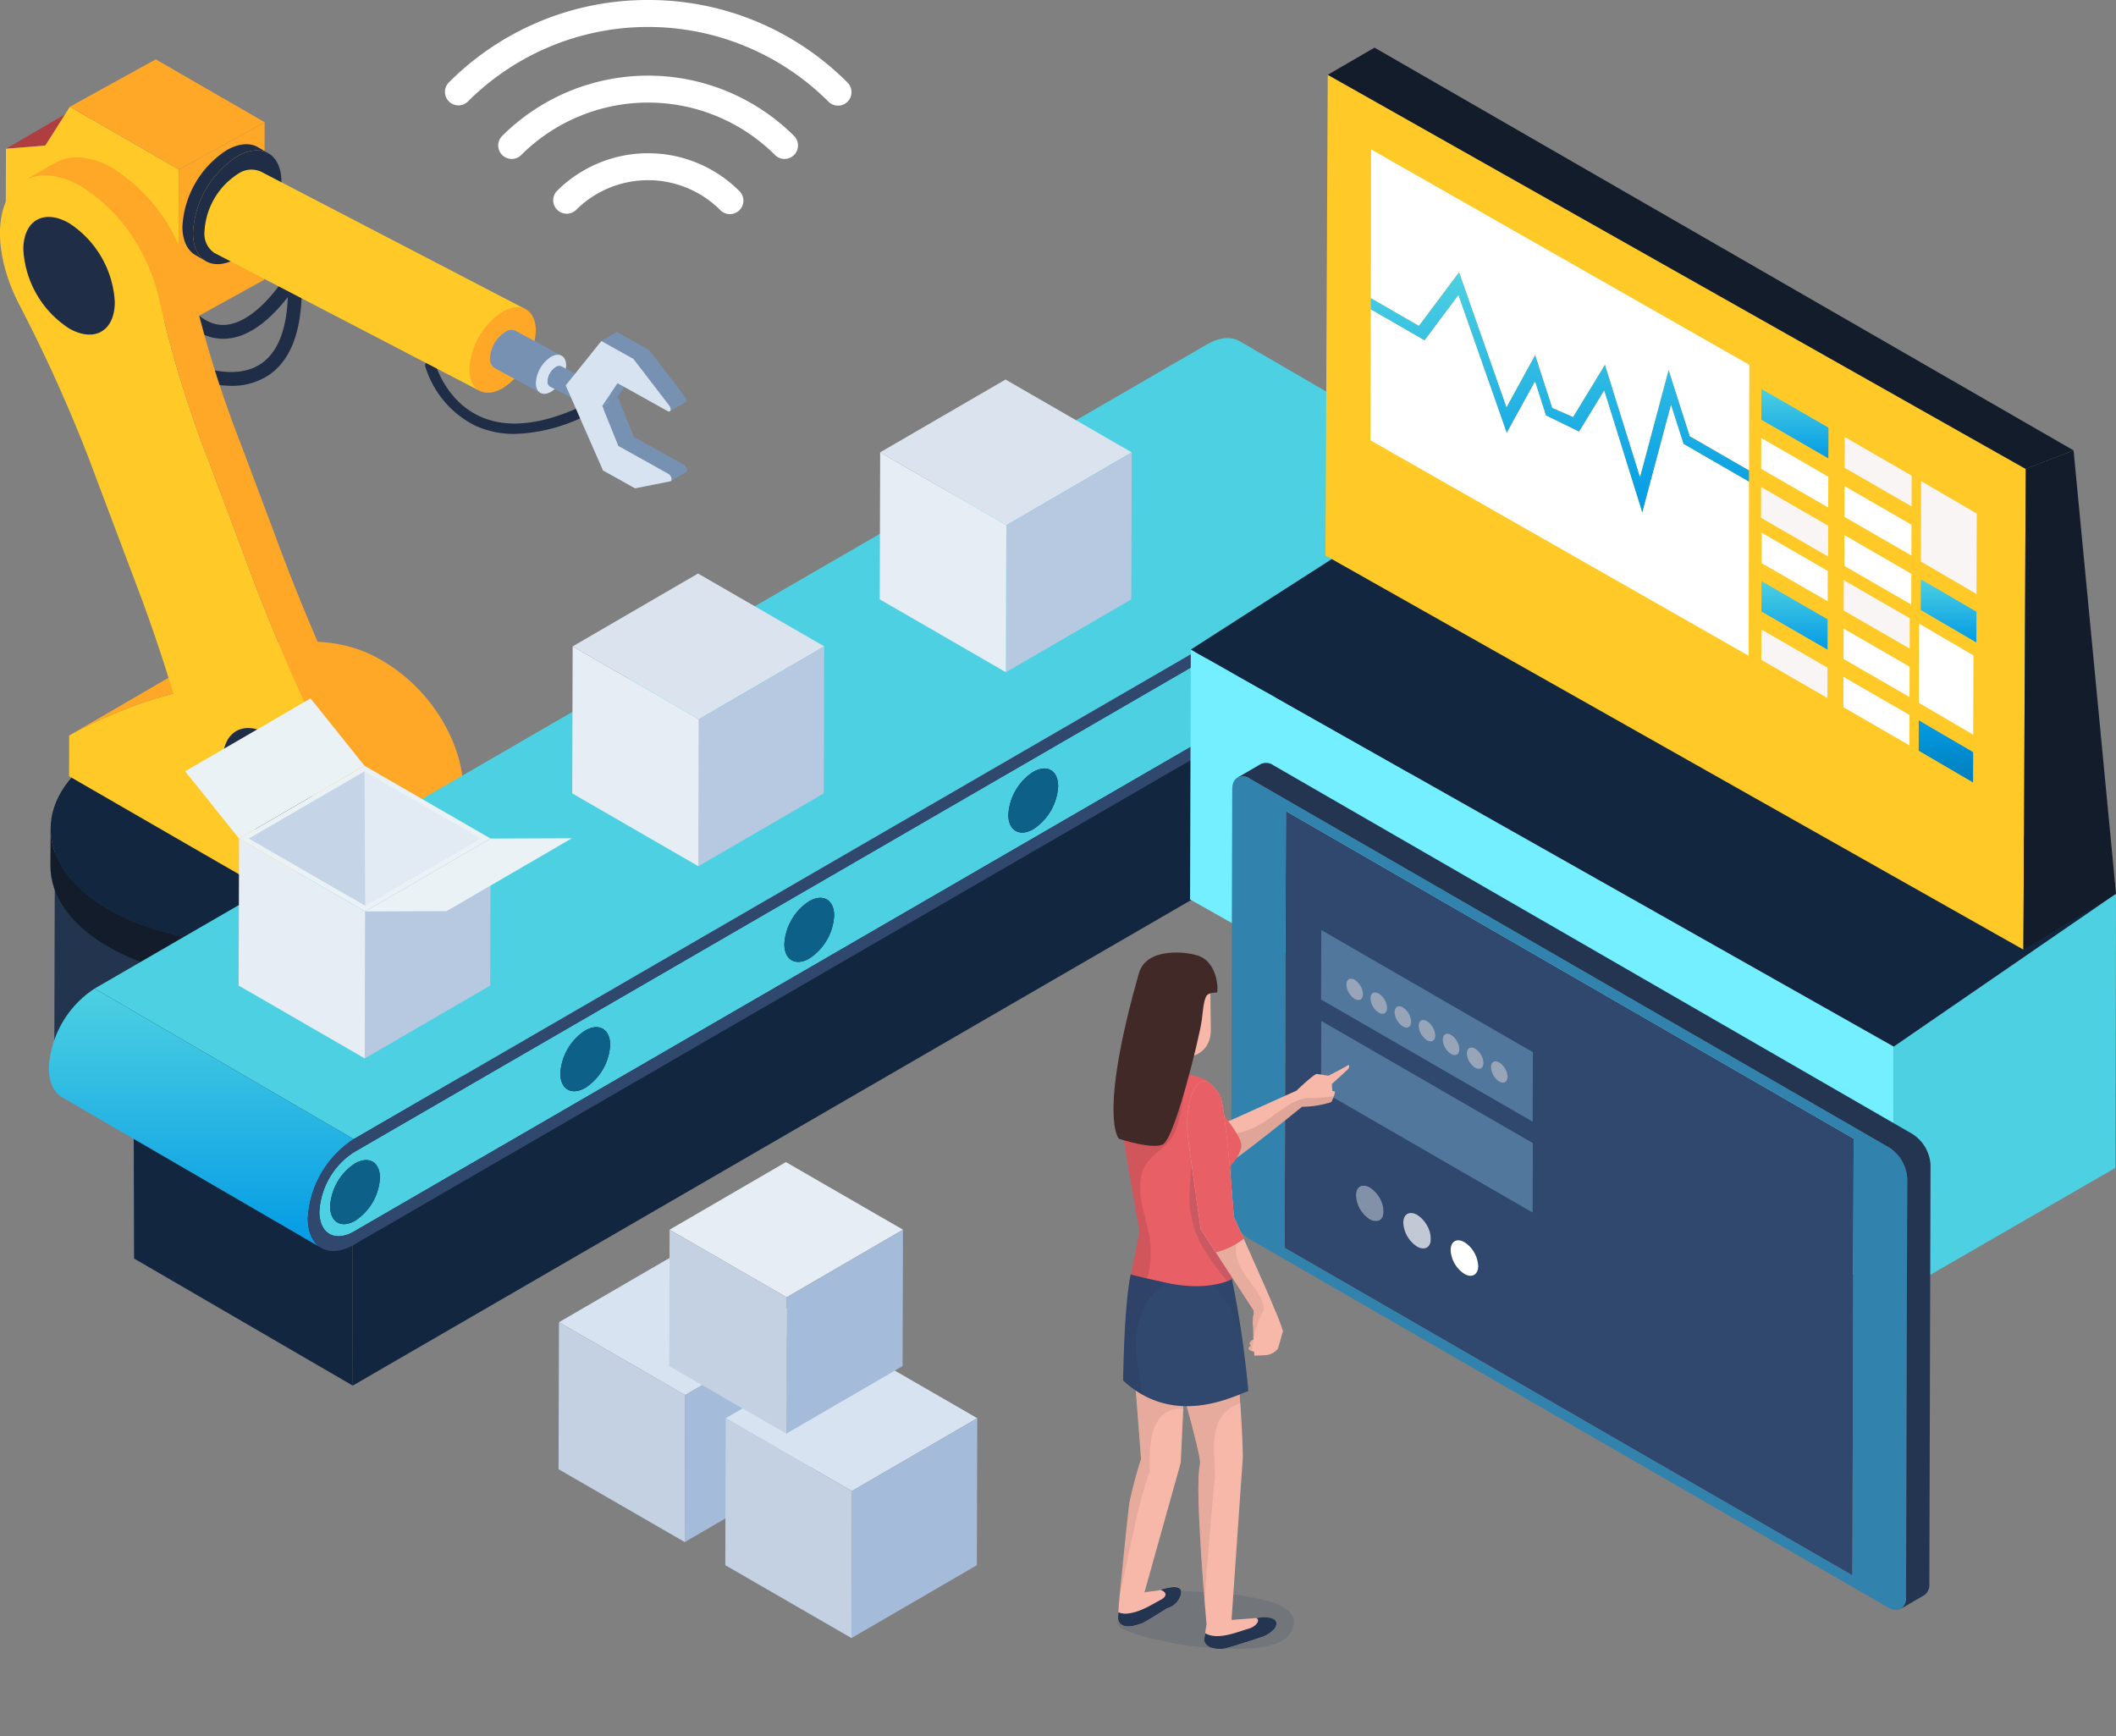 <svg xmlns="http://www.w3.org/2000/svg" xmlns:xlink="http://www.w3.org/1999/xlink" width="336.413" height="276.047" viewBox="0 0 336.413 276.047">
  <rect x="0" y="0" width="336.413" height="276.047" fill="#808080" stroke="none"/>
  <defs>
    <clipPath id="clip-path">
      <rect id="Rectángulo_42718" data-name="Rectángulo 42718" width="336.413" height="276.047" fill="none"/>
    </clipPath>
    <linearGradient id="linear-gradient" x1="0.5" x2="0.5" y2="1" gradientUnits="objectBoundingBox">
      <stop offset="0" stop-color="#4dd0e1"/>
      <stop offset="1" stop-color="#039be5"/>
    </linearGradient>
    <linearGradient id="linear-gradient-5" x1="0.5" x2="0.5" y2="1" gradientUnits="objectBoundingBox">
      <stop offset="0" stop-color="#039be5"/>
      <stop offset="1" stop-color="#027fbc"/>
    </linearGradient>
    <clipPath id="clip-path-3">
      <rect id="Rectángulo_42744" data-name="Rectángulo 42744" width="131.383" height="157.191" transform="translate(0 41)" fill="none"/>
    </clipPath>
    <clipPath id="clip-path-4">
      <rect id="Rectángulo_42743" data-name="Rectángulo 42743" width="131.383" height="239.191" fill="none"/>
    </clipPath>
    <clipPath id="clip-path-5">
      <rect id="Rectángulo_42726" data-name="Rectángulo 42726" width="19.429" height="14.323" transform="translate(38.557 113.478)" fill="none"/>
    </clipPath>
    <clipPath id="clip-path-6">
      <rect id="Rectángulo_42722" data-name="Rectángulo 42722" width="4.381" height="5.636" transform="translate(38.557 113.478)" fill="none"/>
    </clipPath>
    <clipPath id="clip-path-8">
      <rect id="Rectángulo_42724" data-name="Rectángulo 42724" width="4.382" height="5.636" transform="translate(46.078 117.821)" fill="none"/>
    </clipPath>
    <clipPath id="clip-path-10">
      <rect id="Rectángulo_42725" data-name="Rectángulo 42725" width="4.381" height="5.636" transform="translate(53.604 122.165)" fill="none"/>
    </clipPath>
    <clipPath id="clip-path-11">
      <rect id="Rectángulo_42727" data-name="Rectángulo 42727" width="33.669" height="30.461" transform="translate(33.004 87.288)" fill="none"/>
    </clipPath>
    <clipPath id="clip-path-12">
      <rect id="Rectángulo_42728" data-name="Rectángulo 42728" width="33.669" height="30.461" transform="translate(33.004 72.841)" fill="none"/>
    </clipPath>
    <clipPath id="clip-path-13">
      <rect id="Rectángulo_42733" data-name="Rectángulo 42733" width="32.174" height="15.091" transform="translate(2.869 96.32)" fill="none"/>
    </clipPath>
    <clipPath id="clip-path-14">
      <rect id="Rectángulo_42734" data-name="Rectángulo 42734" width="28.004" height="9.333" transform="translate(0.674 177.778)" fill="none"/>
    </clipPath>
    <clipPath id="clip-path-15">
      <rect id="Rectángulo_42735" data-name="Rectángulo 42735" width="11.03" height="55.161" transform="translate(1.014 123.161)" fill="none"/>
    </clipPath>
    <clipPath id="clip-path-16">
      <rect id="Rectángulo_42736" data-name="Rectángulo 42736" width="16.647" height="53.201" transform="translate(3.516 126.486)" fill="none"/>
    </clipPath>
    <clipPath id="clip-path-17">
      <rect id="Rectángulo_42737" data-name="Rectángulo 42737" width="6.875" height="19.237" transform="translate(1.531 127.499)" fill="none"/>
    </clipPath>
    <clipPath id="clip-path-18">
      <rect id="Rectángulo_42738" data-name="Rectángulo 42738" width="7.314" height="12.046" transform="translate(13.28 126.486)" fill="none"/>
    </clipPath>
    <clipPath id="clip-path-19">
      <rect id="Rectángulo_42739" data-name="Rectángulo 42739" width="10.385" height="33.771" transform="translate(1.146 94.461)" fill="none"/>
    </clipPath>
    <clipPath id="clip-path-20">
      <rect id="Rectángulo_42740" data-name="Rectángulo 42740" width="6.757" height="30.116" transform="translate(12.054 98.547)" fill="none"/>
    </clipPath>
    <clipPath id="clip-path-21">
      <rect id="Rectángulo_42741" data-name="Rectángulo 42741" width="12.228" height="42.921" transform="translate(11.713 96.854)" fill="none"/>
    </clipPath>
  </defs>
  <g id="Grupo_143730" data-name="Grupo 143730" transform="translate(-364 -3251.172)">
    <g id="Grupo_143654" data-name="Grupo 143654" transform="translate(364 3251.172)">
      <g id="Grupo_143653" data-name="Grupo 143653" clip-path="url(#clip-path)">
        <path id="Trazado_189449" data-name="Trazado 189449" d="M37.966,155.493l.106,37.6L207.589,94.916l-.108-37.6Z" transform="translate(18.013 27.192)" fill="#12263f"/>
        <path id="Trazado_189450" data-name="Trazado 189450" d="M14.384,110.2l.106,37.6,34.771,20.206-.108-37.6Z" transform="translate(6.825 52.284)" fill="#12263f"/>
        <path id="Trazado_189451" data-name="Trazado 189451" d="M14.384,141.79,49.154,162,218.671,63.813,183.9,43.607Z" transform="translate(6.825 20.69)" fill="#819ba9"/>
        <path id="Trazado_189452" data-name="Trazado 189452" d="M5.918,97.118l32.611,18.827,32.4-18.827L38.316,78.29Z" transform="translate(2.808 37.146)" fill="#23344f"/>
        <path id="Trazado_189453" data-name="Trazado 189453" d="M27.962,147.876l32.4-18.829.108-37.988-32.4,18.827Z" transform="translate(13.267 43.204)" fill="#23344f"/>
        <path id="Trazado_189454" data-name="Trazado 189454" d="M5.845,129.048l32.611,18.827.108-37.988L5.952,91.059Z" transform="translate(2.773 43.204)" fill="#23344f"/>
        <g id="Grupo_143652" data-name="Grupo 143652">
          <g id="Grupo_143651" data-name="Grupo 143651" clip-path="url(#clip-path)">
            <path id="Trazado_189455" data-name="Trazado 189455" d="M70.257,46.377c-6.342,2.856-11.672,3.307-15.842,1.342-5.329-2.515-6.94-8.238-6.957-8.3a.824.824,0,0,0-1.591.429A15.607,15.607,0,0,0,53.693,49.2a14.719,14.719,0,0,0,6.377,1.368,26.786,26.786,0,0,0,10.864-2.689.823.823,0,0,0-.677-1.5" transform="translate(21.749 18.417)" fill="#1f2e46"/>
            <path id="Trazado_189456" data-name="Trazado 189456" d="M38.452,29.167a1.1,1.1,0,0,0-1.52.317c-3.643,5.562-7.288,8.427-10.5,8.425-3.384-.05-5.453-3.356-5.472-3.391a1.1,1.1,0,0,0-1.878,1.14c.108.178,2.691,4.364,7.294,4.447h.14c4.034,0,8.157-3.169,12.251-9.419a1.1,1.1,0,0,0-.317-1.52" transform="translate(8.979 13.754)" fill="#1f2e46"/>
            <path id="Trazado_189457" data-name="Trazado 189457" d="M37.257,28.991a1.1,1.1,0,0,0-1.044,1.15c.341,7.079-1.07,11.754-4.19,13.9-4.207,2.891-10.354.233-10.416.206a1.1,1.1,0,0,0-.891,2.007A17.583,17.583,0,0,0,27.2,47.588a10.56,10.56,0,0,0,6.053-1.732c3.8-2.6,5.531-7.922,5.152-15.821a1.1,1.1,0,0,0-1.15-1.044" transform="translate(9.52 13.754)" fill="#1f2e46"/>
            <path id="Trazado_189458" data-name="Trazado 189458" d="M58.822,102.2c-12.153,7.063-31.9,7.063-44.134,0-6.154-3.555-9.23-8.217-9.217-12.872l-.038,5.941c-.013,4.655,3.061,9.317,9.217,12.871,12.234,7.063,31.98,7.063,44.134,0,6.038-3.509,9.059-8.1,9.072-12.692L67.9,89.5c-.013,4.6-3.036,9.184-9.074,12.694" transform="translate(2.578 42.382)" fill="#131c2a"/>
            <path id="Trazado_189459" data-name="Trazado 189459" d="M58.665,82.423c-12.234-7.063-31.98-7.063-44.134,0s-12.089,18.5.144,25.564,31.98,7.061,44.132,0,12.091-18.5-.143-25.563" transform="translate(2.59 36.593)" fill="#12263f"/>
            <path id="Trazado_189460" data-name="Trazado 189460" d="M43.836,76.594q-.606-.349-1.24-.672c-12.966-6.589-34.022,5.3-35.131,5.927l-.018,6.47,42.979,24.814,5.214-10.926A7.73,7.73,0,0,0,56.213,101c2.39-6.464-2.045-18.438-12.377-24.4" transform="translate(3.534 35.081)" fill="#ffca28"/>
            <path id="Trazado_189461" data-name="Trazado 189461" d="M57.09,72.13q-.606-.349-1.24-.672c-12.966-6.591-31.8,3.039-32.911,3.664l-15.479,9C8.567,83.492,29.624,71.6,42.591,78.19q.633.321,1.24.672c10.33,5.964,14.767,17.938,12.377,24.4a7.75,7.75,0,0,1-.572,1.212L50.42,115.4l13.261-6.732,5.214-10.926a7.729,7.729,0,0,0,.572-1.211c2.39-6.464-2.045-18.438-12.377-24.4" transform="translate(3.539 32.815)" fill="#ffa726"/>
            <path id="Trazado_189462" data-name="Trazado 189462" d="M.642,18.078l6.244-.5,10.062-5.848-6.244.5Z" transform="translate(0.304 5.565)" fill="#af3e40"/>
            <path id="Trazado_189463" data-name="Trazado 189463" d="M6.9,17.682l-6.244.5L.618,30.711,28.059,46.554,28.13,21.5,10.82,11.505Z" transform="translate(0.293 5.459)" fill="#ffca28"/>
            <path id="Trazado_189464" data-name="Trazado 189464" d="M19.229,45.762l13.651-7.53.071-25.056L19.3,20.706Z" transform="translate(9.124 6.252)" fill="#ffa726"/>
            <path id="Trazado_189465" data-name="Trazado 189465" d="M7.537,13.928l17.31,9.994L38.5,16.392,21.188,6.4Z" transform="translate(3.576 3.036)" fill="#ffa726"/>
            <path id="Trazado_189466" data-name="Trazado 189466" d="M53.25,112.683A319.166,319.166,0,0,1,38.46,78.377l-5.32-14.15a179.192,179.192,0,0,1-7.834-25.594,28.548,28.548,0,0,0-2.153-6.23A27.326,27.326,0,0,0,12.9,20.659a12.3,12.3,0,0,0-4.92-1.7C.762,18.274-2.063,26.423,1.6,36.182a30.75,30.75,0,0,0,1.367,3.089,241.758,241.758,0,0,1,11.1,24.5L22.691,86.68a269.658,269.658,0,0,1,8.475,27.705,29.946,29.946,0,0,0,2.371,6.115,26.792,26.792,0,0,0,9.754,10.8,12.905,12.905,0,0,0,4.207,1.6c7.763,1.327,10.912-7.03,7.12-17.12a29.543,29.543,0,0,0-1.367-3.1" transform="translate(0 8.974)" fill="#ffca28"/>
            <path id="Trazado_189467" data-name="Trazado 189467" d="M57.087,110.736A331.881,331.881,0,0,1,42.3,76.43L36.979,62.28a179.242,179.242,0,0,1-7.835-25.592,28.532,28.532,0,0,0-2.153-6.231A27.316,27.316,0,0,0,16.737,18.712a12.291,12.291,0,0,0-4.919-1.7,6.958,6.958,0,0,0-4.224.824L2.547,20.7a6.96,6.96,0,0,1,4.224-.824,12.3,12.3,0,0,1,4.92,1.7A27.326,27.326,0,0,1,21.945,33.327a28.548,28.548,0,0,1,2.153,6.23A179.192,179.192,0,0,0,31.932,65.15L37.25,79.3a319.34,319.34,0,0,0,14.792,34.306,29.864,29.864,0,0,1,1.368,3.1c2.831,7.535,1.791,14.1-2.15,16.395l5.046-2.871c3.943-2.29,4.981-8.86,2.15-16.395a29.861,29.861,0,0,0-1.368-3.1" transform="translate(1.208 8.051)" fill="#ffa726"/>
            <path id="Trazado_189468" data-name="Trazado 189468" d="M26.677,16.513a15.447,15.447,0,0,0-7.008,12.138c.007,2.221.79,3.782,2.052,4.516l1.681.976c-1.264-.734-2.047-2.3-2.052-4.516a15.444,15.444,0,0,1,7.007-12.138c1.954-1.128,3.723-1.231,5-.488l-1.679-.976c-1.28-.743-3.049-.64-5,.488" transform="translate(9.332 7.378)" fill="#1f2e46"/>
            <path id="Trazado_189469" data-name="Trazado 189469" d="M27.817,17.176a15.447,15.447,0,0,0-7.008,12.138c.013,4.465,3.169,6.269,7.054,4.025A15.452,15.452,0,0,0,34.871,21.2c-.013-4.459-3.173-6.259-7.054-4.019" transform="translate(9.873 7.692)" fill="#1f2e46"/>
            <path id="Trazado_189470" data-name="Trazado 189470" d="M9.811,24.389c-4.018-2.319-7.281-.46-7.294,4.157A15.967,15.967,0,0,0,9.764,41.1c4.011,2.315,7.281.459,7.294-4.158A15.975,15.975,0,0,0,9.811,24.389" transform="translate(1.194 11.098)" fill="#1f2e46"/>
            <path id="Trazado_189471" data-name="Trazado 189471" d="M31.317,79.5c-4.016-2.319-7.281-.46-7.294,4.156A15.962,15.962,0,0,0,31.27,96.206c4.011,2.316,7.281.46,7.294-4.157A15.975,15.975,0,0,0,31.317,79.5" transform="translate(11.398 37.245)" fill="#1f2e46"/>
            <path id="Trazado_189472" data-name="Trazado 189472" d="M27.317,19.007A11.608,11.608,0,0,0,22.05,28.13a3.7,3.7,0,0,0,1.542,3.394L65.7,53.411c-.95-.551,6.523-13.443,7.483-12.884L31.077,18.64a3.726,3.726,0,0,0-3.76.367" transform="translate(10.462 8.674)" fill="#ffca28"/>
            <path id="Trazado_189473" data-name="Trazado 189473" d="M55.878,33.851a11.606,11.606,0,0,0-5.267,9.122c.009,3.356,2.381,4.711,5.3,3.026a11.613,11.613,0,0,0,5.267-9.127c-.009-3.351-2.384-4.705-5.3-3.021" transform="translate(24.013 15.717)" fill="#ffa726"/>
            <path id="Trazado_189474" data-name="Trazado 189474" d="M55.239,35.906a5.3,5.3,0,0,0-2.4,4.162,1.7,1.7,0,0,0,.7,1.55l7.287,3.95c-.432-.252,2.977-6.134,3.415-5.879l-7.287-3.952a1.7,1.7,0,0,0-1.715.168" transform="translate(25.069 16.879)" fill="#7791b3"/>
            <path id="Trazado_189475" data-name="Trazado 189475" d="M60.181,38.586a5.3,5.3,0,0,0-2.4,4.162c0,1.532,1.087,2.15,2.42,1.38a5.3,5.3,0,0,0,2.4-4.164c0-1.529-1.088-2.147-2.42-1.379" transform="translate(27.413 18.151)" fill="#d8e3f2"/>
            <path id="Trazado_189476" data-name="Trazado 189476" d="M60.347,39.626A2.892,2.892,0,0,0,59.035,41.9a.923.923,0,0,0,.385.846l7.5,3.847c-.236-.137,1.625-3.349,1.865-3.208l-7.5-3.848a.93.93,0,0,0-.936.091" transform="translate(28.01 18.716)" fill="#7791b3"/>
            <path id="Trazado_189477" data-name="Trazado 189477" d="M65.433,42.235a2.9,2.9,0,0,0-1.312,2.274c0,.835.593,1.174,1.321.753a2.9,2.9,0,0,0,1.314-2.275c0-.835-.6-1.172-1.323-.752" transform="translate(30.423 19.953)" fill="#d8e3f2"/>
            <path id="Trazado_189478" data-name="Trazado 189478" d="M64.927,44.209l2.579,6.39,2.468-1.435-2.579-6.39Z" transform="translate(30.805 20.295)" fill="#7791b3"/>
            <path id="Trazado_189479" data-name="Trazado 189479" d="M66.676,48.543l7.964,4.444,2.468-1.435-7.965-4.444Z" transform="translate(31.635 22.351)" fill="#7791b3"/>
            <path id="Trazado_189480" data-name="Trazado 189480" d="M64.927,45.361l2.468-1.435,2.456-3.578-2.468,1.433Z" transform="translate(30.805 19.143)" fill="#7791b3"/>
            <path id="Trazado_189481" data-name="Trazado 189481" d="M74.545,50.123l-2.468,1.435c.45.258.647.983.355,1.153L74.9,51.276c.29-.17.093-.894-.355-1.153" transform="translate(34.198 23.781)" fill="#7791b3"/>
            <path id="Trazado_189482" data-name="Trazado 189482" d="M64.84,37.232l5.1,2.843,2.467-1.433-5.1-2.844Z" transform="translate(30.764 16.984)" fill="#7791b3"/>
            <path id="Trazado_189483" data-name="Trazado 189483" d="M68.3,39.16,74,46.577l2.467-1.433-5.693-7.418Z" transform="translate(32.406 17.899)" fill="#7791b3"/>
            <path id="Trazado_189484" data-name="Trazado 189484" d="M72.163,44.191c.293.379.288.8.086.92l2.468-1.435c.2-.116.206-.54-.086-.92Z" transform="translate(34.239 20.286)" fill="#7791b3"/>
            <path id="Trazado_189485" data-name="Trazado 189485" d="M77.335,57.892l-7.964-4.444-2.58-6.39,2.456-3.579,7.965,4.437c.479.271.661-.351.248-.886l-5.694-7.417-5.1-2.843L61,43.828l5.923,13.518,5.1,2.846,5.594-1.118c.4-.083.208-.9-.276-1.183" transform="translate(28.94 17.446)" fill="#d8e3f2"/>
            <path id="Trazado_189486" data-name="Trazado 189486" d="M187.048,37.456,10.2,139.869,51.386,163.8,228.23,61.388c2.029-1.169,3.868-1.277,5.2-.5L192.245,36.951c-1.33-.774-3.17-.666-5.2.5" transform="translate(4.841 17.297)" fill="#4dd0e1"/>
            <path id="Trazado_189487" data-name="Trazado 189487" d="M158.891,56.509a8.693,8.693,0,0,0-3.947,6.836c.007,2.511,1.783,3.528,3.974,2.265a8.7,8.7,0,0,0,3.941-6.834c-.007-2.511-1.783-3.528-3.968-2.266" transform="translate(73.515 26.554)" fill="#0d6189"/>
            <line id="Línea_1889" data-name="Línea 1889" x2="41.182" y2="23.932" transform="translate(197.086 54.248)" fill="#7db7d7"/>
            <path id="Trazado_189488" data-name="Trazado 189488" d="M216.74,55.033,39.9,157.445a12.045,12.045,0,0,0-5.461,9.459c.01,3.478,2.476,4.878,5.5,3.133L216.776,67.624a12.034,12.034,0,0,0,5.461-9.459c-.01-3.478-2.47-4.88-5.5-3.132M40.119,168.32c-2.185,1.262-3.96.245-3.968-2.266a8.7,8.7,0,0,1,3.943-6.834c2.19-1.264,3.965-.246,3.972,2.265a8.691,8.691,0,0,1-3.947,6.836m36.6-21.132c-2.185,1.261-3.96.243-3.968-2.268a8.694,8.694,0,0,1,3.941-6.833c2.187-1.262,3.966-.248,3.974,2.263a8.707,8.707,0,0,1-3.947,6.837m35.611-20.561c-2.185,1.262-3.96.245-3.966-2.266a8.7,8.7,0,0,1,3.941-6.834c2.185-1.261,3.965-.246,3.972,2.265a8.7,8.7,0,0,1-3.947,6.836m35.613-20.56c-2.185,1.261-3.96.243-3.968-2.268a8.7,8.7,0,0,1,3.941-6.833c2.191-1.265,3.966-.246,3.974,2.263a8.7,8.7,0,0,1-3.947,6.837M183.152,85.74c-2.19,1.265-3.966.248-3.972-2.263a8.7,8.7,0,0,1,3.947-6.837c2.185-1.261,3.959-.243,3.965,2.268a8.685,8.685,0,0,1-3.94,6.833m32.942-19.33c-2.191,1.265-3.966.246-3.972-2.263a8.692,8.692,0,0,1,3.944-6.837c2.187-1.262,3.962-.243,3.969,2.268a8.7,8.7,0,0,1-3.941,6.833" transform="translate(16.338 25.754)" fill="#4dd0e1"/>
            <path id="Trazado_189489" data-name="Trazado 189489" d="M5.265,119.206c.006,2.3.821,3.919,2.134,4.683l41.183,23.932c-1.314-.762-2.128-2.383-2.135-4.683a16.072,16.072,0,0,1,7.284-12.614L12.547,106.592a16.072,16.072,0,0,0-7.282,12.614" transform="translate(2.498 50.574)" fill="url(#linear-gradient)"/>
            <path id="Trazado_189490" data-name="Trazado 189490" d="M217.322,53.687,40.478,156.1a16.079,16.079,0,0,0-7.284,12.615c.015,4.63,3.3,6.5,7.331,4.177L217.369,70.48a16.073,16.073,0,0,0,7.282-12.615c-.013-4.63-3.3-6.5-7.33-4.177m.041,14.692L40.519,170.791c-3.021,1.746-5.486.347-5.5-3.132a12.045,12.045,0,0,1,5.461-9.459L217.328,55.789c3.027-1.749,5.486-.347,5.5,3.132a12.034,12.034,0,0,1-5.461,9.459" transform="translate(15.749 24.999)" fill="#31486e"/>
            <path id="Trazado_189491" data-name="Trazado 189491" d="M136.549,69.619a8.7,8.7,0,0,0-3.947,6.836c.007,2.511,1.783,3.528,3.974,2.265a8.7,8.7,0,0,0,3.941-6.834c-.007-2.51-1.783-3.528-3.968-2.266" transform="translate(62.914 32.775)" fill="#0d6189"/>
            <path id="Trazado_189492" data-name="Trazado 189492" d="M112.67,83.406a8.7,8.7,0,0,0-3.941,6.833c.007,2.511,1.781,3.53,3.966,2.268a8.7,8.7,0,0,0,3.947-6.837c-.007-2.51-1.783-3.528-3.972-2.263" transform="translate(51.588 39.315)" fill="#0d6189"/>
            <path id="Trazado_189493" data-name="Trazado 189493" d="M88.517,97.35a8.7,8.7,0,0,0-3.941,6.834c.006,2.51,1.781,3.528,3.968,2.266a8.709,8.709,0,0,0,3.946-6.836c-.007-2.511-1.787-3.527-3.972-2.265" transform="translate(40.128 45.931)" fill="#0d6189"/>
            <path id="Trazado_189494" data-name="Trazado 189494" d="M64.365,111.294a8.69,8.69,0,0,0-3.941,6.833c.007,2.511,1.783,3.528,3.968,2.268a8.705,8.705,0,0,0,3.946-6.837c-.007-2.511-1.787-3.525-3.972-2.263" transform="translate(28.669 52.547)" fill="#0d6189"/>
            <path id="Trazado_189495" data-name="Trazado 189495" d="M39.54,125.627A8.7,8.7,0,0,0,35.6,132.46c.007,2.511,1.781,3.528,3.968,2.268a8.7,8.7,0,0,0,3.946-6.837c-.007-2.51-1.781-3.528-3.972-2.263" transform="translate(16.89 59.347)" fill="#0d6189"/>
            <path id="Trazado_189496" data-name="Trazado 189496" d="M25.775,94.144l20.062,11.582L65.768,94.144,45.707,82.561Z" transform="translate(12.229 39.172)" fill="#eaf2f5"/>
            <path id="Trazado_189497" data-name="Trazado 189497" d="M26.833,93.854l18.5,10.678L63.705,93.854l-18.5-10.68Z" transform="translate(12.731 39.463)" fill="#e2eaf3"/>
            <path id="Trazado_189498" data-name="Trazado 189498" d="M26.833,93.854l18.5,10.678-.119-21.358Z" transform="translate(12.731 39.463)" fill="#c5d5e7"/>
            <path id="Trazado_189499" data-name="Trazado 189499" d="M19.967,86.888l8.564,10.7L48.462,86,39.9,75.306Z" transform="translate(9.473 35.73)" fill="#eaf2f5"/>
            <path id="Trazado_189500" data-name="Trazado 189500" d="M39.336,125.37l19.932-11.583.066-23.37L39.4,102Z" transform="translate(18.663 42.899)" fill="#b6c9e1"/>
            <path id="Trazado_189501" data-name="Trazado 189501" d="M25.73,113.787l20.062,11.583L45.858,102,25.8,90.417Z" transform="translate(12.208 42.899)" fill="#e7edf4"/>
            <path id="Trazado_189502" data-name="Trazado 189502" d="M39.381,102.015l12.93-.047L72.242,90.385l-12.931.046Z" transform="translate(18.685 42.884)" fill="#eaf2f5"/>
            <path id="Trazado_189503" data-name="Trazado 189503" d="M61.748,73.423,81.809,85l19.932-11.582L81.679,61.839Z" transform="translate(29.297 29.34)" fill="#dbe3ee"/>
            <path id="Trazado_189504" data-name="Trazado 189504" d="M75.309,104.648,95.24,93.065l.066-23.37L75.375,81.278Z" transform="translate(35.731 33.068)" fill="#b6c9e1"/>
            <path id="Trazado_189505" data-name="Trazado 189505" d="M61.7,93.066l20.062,11.583.066-23.37L61.769,69.7Z" transform="translate(29.275 33.068)" fill="#e7edf4"/>
            <path id="Trazado_189506" data-name="Trazado 189506" d="M94.9,52.5l20.062,11.583L134.9,52.5,114.836,40.923Z" transform="translate(45.029 19.416)" fill="#dbe3ee"/>
            <path id="Trazado_189507" data-name="Trazado 189507" d="M108.466,83.731,128.4,72.148l.066-23.37L108.532,60.361Z" transform="translate(51.463 23.143)" fill="#b6c9e1"/>
            <path id="Trazado_189508" data-name="Trazado 189508" d="M94.86,72.148l20.062,11.583.066-23.372L94.926,48.778Z" transform="translate(45.007 23.143)" fill="#e7edf4"/>
            <path id="Trazado_189509" data-name="Trazado 189509" d="M60.259,22.515a2.143,2.143,0,0,0,3.03,3.03,16.225,16.225,0,0,1,22.916,0,2.143,2.143,0,1,0,3.03-3.03,20.51,20.51,0,0,0-28.976,0" transform="translate(28.293 7.839)" fill="#fff"/>
            <path id="Trazado_189510" data-name="Trazado 189510" d="M54.339,17.757a2.143,2.143,0,0,0,3.03,3.031,28.581,28.581,0,0,1,40.375,0,2.143,2.143,0,0,0,3.03-3.031,32.871,32.871,0,0,0-46.435,0" transform="translate(25.484 3.869)" fill="#fff"/>
            <path id="Trazado_189511" data-name="Trazado 189511" d="M80.289,0a44.55,44.55,0,0,0-31.71,13.136,2.144,2.144,0,0,0,3.031,3.031,40.552,40.552,0,0,1,57.357,0A2.144,2.144,0,0,0,112,13.135,44.55,44.55,0,0,0,80.289,0" transform="translate(22.751 0)" fill="#fff"/>
            <path id="Trazado_189512" data-name="Trazado 189512" d="M128.318,109.764l111.751,63.113.124-39.726L128.442,70.038Z" transform="translate(60.882 33.23)" fill="#74efff"/>
            <path id="Trazado_189513" data-name="Trazado 189513" d="M204.109,160.388l35.338-20.418.124-43.609-35.338,24.3Z" transform="translate(96.842 45.719)" fill="#4dd0e1"/>
            <path id="Trazado_189514" data-name="Trazado 189514" d="M128.4,78.762l111.751,63.113,35.338-24.3L170.632,51.648Z" transform="translate(60.922 24.505)" fill="#12263f"/>
            <path id="Trazado_189515" data-name="Trazado 189515" d="M142.92,84.491l110.966,62.66.364-76.427L143.284,8.064Z" transform="translate(67.81 3.826)" fill="#ffca28"/>
            <path id="Trazado_189516" data-name="Trazado 189516" d="M189.9,52.122l10.657,6.153.015-4.892L189.915,47.23Z" transform="translate(90.101 22.409)" fill="#fff"/>
            <path id="Trazado_189517" data-name="Trazado 189517" d="M189.887,57.407l10.657,6.153.015-4.892L189.9,52.514Z" transform="translate(90.094 24.916)" fill="#f8f5f4"/>
            <path id="Trazado_189518" data-name="Trazado 189518" d="M189.917,46.827l10.657,6.153.015-4.892-10.657-6.153Z" transform="translate(90.108 19.896)" fill="url(#linear-gradient)"/>
            <path id="Trazado_189519" data-name="Trazado 189519" d="M198.865,62.59l10.644,6.146.013-4.892L198.88,57.7Z" transform="translate(94.354 27.375)" fill="#fff"/>
            <path id="Trazado_189520" data-name="Trazado 189520" d="M198.88,57.305l10.644,6.146.013-4.892-10.644-6.146Z" transform="translate(94.361 24.868)" fill="#fff"/>
            <path id="Trazado_189521" data-name="Trazado 189521" d="M198.9,52.01l10.644,6.146.013-4.892-10.644-6.146Z" transform="translate(94.368 22.356)" fill="#f8f5f4"/>
            <path id="Trazado_189522" data-name="Trazado 189522" d="M207.107,67.348l8.841,5.164.015-4.892-8.842-5.164Z" transform="translate(98.264 29.633)" fill="url(#linear-gradient)"/>
            <path id="Trazado_189523" data-name="Trazado 189523" d="M207.122,64.658l8.841,5.164L216,57.039l-8.841-5.164Z" transform="translate(98.271 24.613)" fill="#f8f5f4"/>
            <path id="Trazado_189524" data-name="Trazado 189524" d="M189.93,67.487l10.506,6.066.013-4.823-10.506-6.066Z" transform="translate(90.114 29.732)" fill="url(#linear-gradient)"/>
            <path id="Trazado_189525" data-name="Trazado 189525" d="M189.915,72.7l10.506,6.066.013-4.823-10.506-6.066Z" transform="translate(90.108 32.203)" fill="#f8f5f4"/>
            <path id="Trazado_189526" data-name="Trazado 189526" d="M189.945,62.267l10.506,6.066.013-4.823-10.506-6.066Z" transform="translate(90.122 27.255)" fill="#fff"/>
            <path id="Trazado_189527" data-name="Trazado 189527" d="M198.765,77.806l10.492,6.057.013-4.821-10.492-6.059Z" transform="translate(94.306 34.627)" fill="#fff"/>
            <path id="Trazado_189528" data-name="Trazado 189528" d="M198.78,72.6l10.492,6.059.013-4.823-10.492-6.057Z" transform="translate(94.313 32.156)" fill="#fff"/>
            <path id="Trazado_189529" data-name="Trazado 189529" d="M198.795,67.377l10.492,6.057.013-4.821-10.492-6.059Z" transform="translate(94.32 29.679)" fill="#f8f5f4"/>
            <path id="Trazado_189530" data-name="Trazado 189530" d="M206.889,82.5l8.642,5.049.015-4.823L206.9,77.673Z" transform="translate(98.161 36.853)" fill="url(#linear-gradient-5)"/>
            <path id="Trazado_189531" data-name="Trazado 189531" d="M206.9,79.844l8.642,5.049.037-12.6-8.643-5.049Z" transform="translate(98.168 31.905)" fill="#fff"/>
            <path id="Trazado_189532" data-name="Trazado 189532" d="M195.161,44.856l-4.547,17.029-5.569-17.851-5.072,8.326-3.292-1.43-2.728-8.447L169.392,50.8l-7.533-21.473-6.4,8.542L147.8,33.447l-.006,1.83,8.567,4.945,5.374-7.192,7.682,21.909,4.5-8.177,1.731,5.385,5.282,2.579,3.985-6.532,6.057,19.422,4.568-17.127,1.976,6.179,10.424,6.019,0-1.83-9.4-5.427Z" transform="translate(70.123 13.915)" fill="url(#linear-gradient)"/>
            <path id="Trazado_189533" data-name="Trazado 189533" d="M195.554,49.3l-4.568,17.126L184.929,47l-3.985,6.532-5.281-2.579-1.731-5.385-4.5,8.176-7.682-21.908-5.374,7.192-8.552-4.936L147.773,54.9,207.9,89.148l.052-27.654L197.53,55.475Z" transform="translate(70.113 15.106)" fill="#fff"/>
            <path id="Trazado_189534" data-name="Trazado 189534" d="M147.807,39.726l7.644,4.413,6.4-8.542,7.533,21.473,4.561-8.317,2.728,8.447,3.291,1.43,5.074-8.326,5.569,17.851,4.547-17.029L198.542,61.7l9.4,5.427.047-16.769L147.86,16.111Z" transform="translate(70.129 7.644)" fill="#fff"/>
            <path id="Trazado_189535" data-name="Trazado 189535" d="M147.794,33.951l.015.009,0-1.83-.013-.009Z" transform="translate(70.123 15.24)" fill="#fff"/>
            <path id="Trazado_189536" data-name="Trazado 189536" d="M143.167,9.453l110.966,62.66,7.605-2.945L150.6,5.136Z" transform="translate(67.927 2.437)" fill="#131c2a"/>
            <path id="Trazado_189537" data-name="Trazado 189537" d="M218.543,51.509l-.364,76.427,14.717-8.9-6.747-70.475Z" transform="translate(103.517 23.042)" fill="#131c2a"/>
            <path id="Trazado_189570" data-name="Trazado 189570" d="M60.271,146.294l20.062,11.582,19.932-11.582L80.2,134.71Z" transform="translate(28.596 63.915)" fill="#d8e3f2"/>
            <path id="Trazado_189571" data-name="Trazado 189571" d="M73.832,177.52l19.932-11.583.066-23.37L73.9,154.149Z" transform="translate(35.031 67.642)" fill="#a4bbd9"/>
            <path id="Trazado_189572" data-name="Trazado 189572" d="M60.226,165.937,80.288,177.52l.066-23.372L60.293,142.566Z" transform="translate(28.575 67.642)" fill="#c3d1e3"/>
            <path id="Trazado_189573" data-name="Trazado 189573" d="M78.251,156.644l20.062,11.582,19.932-11.582L98.183,145.061Z" transform="translate(37.127 68.826)" fill="#d8e3f2"/>
            <path id="Trazado_189574" data-name="Trazado 189574" d="M91.812,187.87l19.932-11.583.066-23.37L91.879,164.5Z" transform="translate(43.561 72.553)" fill="#a4bbd9"/>
            <path id="Trazado_189575" data-name="Trazado 189575" d="M78.206,176.288l20.062,11.582.066-23.37L78.272,152.917Z" transform="translate(37.106 72.553)" fill="#c3d1e3"/>
            <path id="Trazado_189579" data-name="Trazado 189579" d="M72.2,136.048l18.612,10.746,18.493-10.746L90.692,125.3Z" transform="translate(34.256 59.451)" fill="#e7edf4"/>
            <path id="Trazado_189580" data-name="Trazado 189580" d="M84.782,165.019l18.491-10.746.062-21.683L84.844,143.337Z" transform="translate(40.226 62.909)" fill="#a4bbd9"/>
            <path id="Trazado_189581" data-name="Trazado 189581" d="M72.158,154.273l18.614,10.746.06-21.682L72.22,132.591Z" transform="translate(34.236 62.909)" fill="#c3d1e3"/>
          </g>
        </g>
      </g>
    </g>
    <g id="Grupo_143729" data-name="Grupo 143729" transform="translate(527.03 3334.195)">
      <g id="Grupo_143728" data-name="Grupo 143728" transform="translate(14 -8)" clip-path="url(#clip-path-3)">
        <g id="Grupo_143727" data-name="Grupo 143727">
          <g id="Grupo_143726" data-name="Grupo 143726" clip-path="url(#clip-path-4)">
            <path id="Trazado_189599" data-name="Trazado 189599" d="M27.211,123.363l90.265,52.076.2-69.446L27.408,53.917Z" fill="#31486e"/>
            <path id="Trazado_189600" data-name="Trazado 189600" d="M123.365,107.447,21.726,48.8c-1.568-.905-2.845-.176-2.85,1.625L18.687,117a6.24,6.24,0,0,0,2.832,4.9l101.639,58.643c1.567.9,2.842.179,2.847-1.625l.189-66.578a6.238,6.238,0,0,0-2.829-4.9m-5.889,67.992L27.211,123.363l.2-69.446,90.265,52.076Z" fill="#3182ad"/>
            <path id="Trazado_189601" data-name="Trazado 189601" d="M127.073,105.292,25.433,46.649a2,2,0,0,0-2.021-.2L19.7,48.606a2.005,2.005,0,0,1,2.021.2l101.639,58.644a6.239,6.239,0,0,1,2.829,4.9L126,178.927a1.988,1.988,0,0,1-.828,1.823l3.707-2.154a1.992,1.992,0,0,0,.829-1.824l.189-66.577a6.242,6.242,0,0,0-2.829-4.9" fill="#243551"/>
            <path id="Trazado_189631" data-name="Trazado 189631" d="M90.077,129.041l0,0,2.561-1.488,0,0-2.561,1.488" fill="#f08544"/>
            <g id="Grupo_143678" data-name="Grupo 143678">
              <g id="Grupo_143677" data-name="Grupo 143677">
                <g id="Grupo_143676" data-name="Grupo 143676" clip-path="url(#clip-path-5)">
                  <g id="Grupo_143666" data-name="Grupo 143666">
                    <g id="Grupo_143665" data-name="Grupo 143665">
                      <g id="Grupo_143664" data-name="Grupo 143664" clip-path="url(#clip-path-6)">
                        <g id="Grupo_143663" data-name="Grupo 143663" opacity="0.4">
                          <g id="Grupo_143662" data-name="Grupo 143662">
                            <g id="Grupo_143661" data-name="Grupo 143661" clip-path="url(#clip-path-6)">
                              <path id="Trazado_189653" data-name="Trazado 189653" d="M40.755,113.78c-1.213-.7-2.194-.141-2.2,1.252a4.81,4.81,0,0,0,2.184,3.783c1.208.7,2.194.136,2.2-1.253a4.813,4.813,0,0,0-2.184-3.782" fill="#fff"/>
                            </g>
                          </g>
                        </g>
                      </g>
                    </g>
                  </g>
                  <g id="Grupo_143672" data-name="Grupo 143672">
                    <g id="Grupo_143671" data-name="Grupo 143671">
                      <g id="Grupo_143670" data-name="Grupo 143670" clip-path="url(#clip-path-8)">
                        <g id="Grupo_143669" data-name="Grupo 143669" opacity="0.702">
                          <g id="Grupo_143668" data-name="Grupo 143668">
                            <g id="Grupo_143667" data-name="Grupo 143667" clip-path="url(#clip-path-8)">
                              <path id="Trazado_189654" data-name="Trazado 189654" d="M48.276,118.122c-1.208-.7-2.194-.141-2.2,1.253a4.818,4.818,0,0,0,2.184,3.782c1.208.7,2.194.136,2.2-1.253a4.813,4.813,0,0,0-2.184-3.782" fill="#fff"/>
                            </g>
                          </g>
                        </g>
                      </g>
                    </g>
                  </g>
                  <g id="Grupo_143675" data-name="Grupo 143675">
                    <g id="Grupo_143674" data-name="Grupo 143674">
                      <g id="Grupo_143673" data-name="Grupo 143673" clip-path="url(#clip-path-10)">
                        <path id="Trazado_189655" data-name="Trazado 189655" d="M55.8,122.467c-1.212-.7-2.194-.141-2.2,1.253a4.81,4.81,0,0,0,2.184,3.782c1.208.7,2.194.136,2.2-1.253a4.813,4.813,0,0,0-2.184-3.782" fill="#fff"/>
                      </g>
                    </g>
                  </g>
                </g>
              </g>
            </g>
            <g id="Grupo_143681" data-name="Grupo 143681" opacity="0.5">
              <g id="Grupo_143680" data-name="Grupo 143680">
                <g id="Grupo_143679" data-name="Grupo 143679" clip-path="url(#clip-path-11)">
                  <path id="Trazado_189656" data-name="Trazado 189656" d="M33,98.328l33.638,19.421.031-11.04L33.035,87.288Z" fill="#74a5cc"/>
                </g>
              </g>
            </g>
            <g id="Grupo_143684" data-name="Grupo 143684" opacity="0.5">
              <g id="Grupo_143683" data-name="Grupo 143683">
                <g id="Grupo_143682" data-name="Grupo 143682" clip-path="url(#clip-path-12)">
                  <path id="Trazado_189657" data-name="Trazado 189657" d="M33,83.881,66.642,103.3l.031-11.04L33.035,72.841Z" fill="#74a5cc"/>
                  <path id="Trazado_189658" data-name="Trazado 189658" d="M38.351,80.76c-.728-.42-1.317-.084-1.319.752a2.886,2.886,0,0,0,1.311,2.271c.725.418,1.316.081,1.319-.753a2.89,2.89,0,0,0-1.311-2.27" fill="#fff"/>
                  <path id="Trazado_189659" data-name="Trazado 189659" d="M42.181,82.949c-.728-.42-1.317-.085-1.319.752a2.886,2.886,0,0,0,1.311,2.27c.725.419,1.317.082,1.319-.752a2.89,2.89,0,0,0-1.311-2.27" fill="#fff"/>
                  <path id="Trazado_189660" data-name="Trazado 189660" d="M46.012,85.137c-.728-.42-1.317-.084-1.319.752A2.888,2.888,0,0,0,46,88.16c.726.418,1.317.082,1.32-.752a2.894,2.894,0,0,0-1.311-2.271" fill="#fff"/>
                  <path id="Trazado_189661" data-name="Trazado 189661" d="M53.674,89.516c-.728-.42-1.317-.085-1.319.752a2.887,2.887,0,0,0,1.31,2.27c.726.419,1.318.082,1.32-.752a2.89,2.89,0,0,0-1.311-2.27" fill="#fff"/>
                  <path id="Trazado_189662" data-name="Trazado 189662" d="M49.843,87.327c-.728-.42-1.317-.084-1.319.752a2.889,2.889,0,0,0,1.311,2.271c.725.418,1.317.081,1.319-.752a2.89,2.89,0,0,0-1.311-2.271" fill="#fff"/>
                  <path id="Trazado_189663" data-name="Trazado 189663" d="M57.5,91.7c-.728-.419-1.317-.084-1.319.752A2.883,2.883,0,0,0,57.5,94.727c.725.418,1.316.082,1.319-.752A2.893,2.893,0,0,0,57.5,91.7" fill="#fff"/>
                  <path id="Trazado_189664" data-name="Trazado 189664" d="M61.335,93.894c-.728-.42-1.317-.085-1.319.752a2.887,2.887,0,0,0,1.31,2.27c.726.419,1.317.082,1.32-.752a2.89,2.89,0,0,0-1.311-2.27" fill="#fff"/>
                </g>
              </g>
            </g>
            <path id="Trazado_189666" data-name="Trazado 189666" d="M37.306,94.309c-.9.578-3.132,1.683-3.132,1.683l-1.819-.274c-.411-.067-3,2.4-3.262,2.655l-13.284,5.978L5.77,96.319c-6.247.446-.893,12.048,2.008,14.056s8.478.669,10.485-.446c1.928-1.071,11-8.412,11.719-9a15.6,15.6,0,0,0,4.627-.732,4.694,4.694,0,0,0,.606-1.635c.029-.107-.427-.119-.427-.119l-.073-1.13s2.1-1.9,2.5-2.283.241-.825.087-.726" fill="#f7b7a9"/>
            <g id="Grupo_143698" data-name="Grupo 143698" opacity="0.1">
              <g id="Grupo_143697" data-name="Grupo 143697">
                <g id="Grupo_143696" data-name="Grupo 143696" clip-path="url(#clip-path-13)">
                  <path id="Trazado_189667" data-name="Trazado 189667" d="M31.089,99.528a6.767,6.767,0,0,0-1.275.232c-2.4.7-4.42,2.839-6.588,4.022a12.3,12.3,0,0,1-5.647,1.615,1.775,1.775,0,0,1-1.769-1.046h0L5.769,96.32c-6.247.446-.892,12.048,2.008,14.056s8.478.669,10.486-.447c1.928-1.071,11-8.411,11.718-8.994a15.626,15.626,0,0,0,4.627-.732,2.507,2.507,0,0,0,.435-.988,8.419,8.419,0,0,1-1.972.242,10.1,10.1,0,0,1-1.982.071"/>
                </g>
              </g>
            </g>
            <g id="Grupo_143701" data-name="Grupo 143701" opacity="0.15">
              <g id="Grupo_143700" data-name="Grupo 143700">
                <g id="Grupo_143699" data-name="Grupo 143699" clip-path="url(#clip-path-14)">
                  <path id="Trazado_189668" data-name="Trazado 189668" d="M9.382,177.778c-1.139.834-9.448,2.266-8.655,5.446.382,1.532,10.074,3.311,11.85,3.471,3.147.283,13.115,1.413,15.378-1.89,4.751-6.934-15.358-6.592-18.573-7.027" fill="#243551"/>
                </g>
              </g>
            </g>
            <path id="Trazado_189669" data-name="Trazado 189669" d="M23.116,182.187c-.4.029-4.392.335-4.392.335l-3.96.812L14.4,185.76c.455,1.627,2.667,1.362,3.2,1.324s6.192-1.914,6.192-1.914a4.945,4.945,0,0,0,1.867-1.309c1.189-2.049-2.21-1.7-2.545-1.674" fill="#f7b7a9"/>
            <path id="Trazado_189670" data-name="Trazado 189670" d="M22.726,182.215c.725.446-.226,1.4-1.171,1.673-1.952.558-4.975,1.916-6.986.736l-.173,1.137c.455,1.626,2.667,1.361,3.2,1.323s6.193-1.914,6.193-1.914a4.97,4.97,0,0,0,1.868-1.308c.917-1.581-.816-1.982-2.936-1.647" fill="#243551"/>
            <path id="Trazado_189671" data-name="Trazado 189671" d="M7.471,177.753c-.386.124-2.369.329-2.369.329L.841,180.1l-.124,2.26c.43,2.041,3.252.88,3.766.716S8.5,180.68,8.5,180.68a3.156,3.156,0,0,0,2.19-2.114c.673-2.272-2.9-.915-3.218-.813" fill="#f7b7a9"/>
            <path id="Trazado_189672" data-name="Trazado 189672" d="M7.471,177.732c.92.314,1.148.967.139,1.527-2.007,1.115-3.475,2.025-5.359,2.242a2.874,2.874,0,0,1-1.476-.207l-.058,1.064c.43,2.041,3.252.88,3.766.716S8.5,180.68,8.5,180.68a3.156,3.156,0,0,0,2.19-2.114c.433-1.46-.938-1.566-3.218-.834" fill="#243551"/>
            <path id="Trazado_189673" data-name="Trazado 189673" d="M3.642,124.641a22,22,0,0,0-.885,11.118l1.618,21.189a70.839,70.839,0,0,0-1.841,6.861C2.019,167.866.841,180.1.841,180.1c2.419,1.894,3.813-1.007,3.813-1.007l6.035-21.56,1.355-28.694-7.885-5.676Z" fill="#f7b7a9"/>
            <g id="Grupo_143704" data-name="Grupo 143704" opacity="0.07">
              <g id="Grupo_143703" data-name="Grupo 143703">
                <g id="Grupo_143702" data-name="Grupo 143702" clip-path="url(#clip-path-15)">
                  <path id="Trazado_189674" data-name="Trazado 189674" d="M3.642,124.641a22,22,0,0,0-.885,11.118l1.618,21.189a70.839,70.839,0,0,0-1.841,6.861c-.394,3.1-1.174,10.972-1.52,14.512.5-1.487,2.935-14.951,4.689-19.184.016-.039.039-.069.057-.107-.128-4.048-.048-9.781,4.649-10.1a2.063,2.063,0,0,1,.683.065l.952-20.155-7.885-5.676Z"/>
                </g>
              </g>
            </g>
            <path id="Trazado_189675" data-name="Trazado 189675" d="M13.437,129.62,3.516,136.5l5.82,3.99s4.724,15.95,4.41,17.242c-.948,3.9,1.06,25.49,1.06,25.685,0,.494,3.151,1.729,3.932-.5l1.82-26.184c.007-6.891-2.116-30.243-2.116-30.243Z" fill="#f7b7a9"/>
            <g id="Grupo_143707" data-name="Grupo 143707" opacity="0.07">
              <g id="Grupo_143706" data-name="Grupo 143706">
                <g id="Grupo_143705" data-name="Grupo 143705" clip-path="url(#clip-path-16)">
                  <path id="Trazado_189676" data-name="Trazado 189676" d="M13.437,129.62,3.516,136.5l5.82,3.99s4.724,15.95,4.41,17.242c-.7,2.9.223,15.562.746,21.957.187-4.592,1.465-18.19,1.66-20.344-.26-4.507-.97-9.549,4.011-11.294-.612-9.366-1.721-21.563-1.721-21.563Z"/>
                </g>
              </g>
            </g>
            <path id="Trazado_189677" data-name="Trazado 189677" d="M13.076,128l-10.319-.5s-1,3.625-1.227,16.956c7.976,7.363,17.081,2.721,19.913,1.673a165.54,165.54,0,0,0-3-19.642Z" fill="#31486e"/>
            <g id="Grupo_143710" data-name="Grupo 143710" opacity="0.07">
              <g id="Grupo_143709" data-name="Grupo 143709">
                <g id="Grupo_143708" data-name="Grupo 143708" clip-path="url(#clip-path-17)">
                  <path id="Trazado_189678" data-name="Trazado 189678" d="M1.531,144.455a16.134,16.134,0,0,0,3.136,2.281c-1.274-6.73-2.473-13.139,3.589-17.887.028-.224.053-.447.085-.672.018-.134.045-.269.065-.4L2.758,127.5s-1,3.625-1.227,16.956"/>
                </g>
              </g>
            </g>
            <g id="Grupo_143713" data-name="Grupo 143713" opacity="0.15">
              <g id="Grupo_143712" data-name="Grupo 143712">
                <g id="Grupo_143711" data-name="Grupo 143711" clip-path="url(#clip-path-18)">
                  <path id="Trazado_189679" data-name="Trazado 189679" d="M13.28,127.943c.092.364.185.729.288,1.09a1.754,1.754,0,0,1,2.443.294c2.255,2.541,3.415,5.627,4.457,8.816l.126.389c-.923-6.425-2.153-12.046-2.153-12.046Z" fill="#243551"/>
                </g>
              </g>
            </g>
            <path id="Trazado_189680" data-name="Trazado 189680" d="M13.751,96.273A56.065,56.065,0,0,0,4.527,94.46c-3.892,1.207-3.193,6.847-3.373,7.786s2.987,18.57,2.987,18.57l-1.353,6.726s-1.244-.135,5.592,1.367,10.432-.563,10.432-.563l-.614-8.164-.551-9.1a6.458,6.458,0,0,0,2.625-3.546c.259-1.039-.538-2.334-2.343-4.741-.779-1.039-1.061-5.609-4.178-6.517" fill="#e85f66"/>
            <g id="Grupo_143716" data-name="Grupo 143716" opacity="0.1">
              <g id="Grupo_143715" data-name="Grupo 143715">
                <g id="Grupo_143714" data-name="Grupo 143714" clip-path="url(#clip-path-19)">
                  <path id="Trazado_189681" data-name="Trazado 189681" d="M1.154,102.246c-.18.939,2.987,18.571,2.987,18.571l-1.353,6.725s-.825-.089,2.566.69a15.532,15.532,0,0,0,.312-6.928c-.593-3.106-2.052-6.583-1.158-9.794.857-3.079,4.263-3.839,5.378-6.837,1.057-2.846,1.261-5.975,1.645-8.986A56.61,56.61,0,0,0,4.526,94.46c-3.891,1.207-3.192,6.848-3.372,7.786"/>
                </g>
              </g>
            </g>
            <g id="Grupo_143719" data-name="Grupo 143719" opacity="0.15">
              <g id="Grupo_143718" data-name="Grupo 143718">
                <g id="Grupo_143717" data-name="Grupo 143717" clip-path="url(#clip-path-20)">
                  <path id="Trazado_189682" data-name="Trazado 189682" d="M18.133,119.111a1.934,1.934,0,0,1-1.334-1.334c-2-6.31,1.119-13.293-1.938-19.23A2.06,2.06,0,0,1,14,99.882c-1.207.866-.806,4.257-.961,5.63-.248,2.2-.675,4.309-.785,6.535-.025.506-.07,1.046-.126,1.611a16.358,16.358,0,0,0,2.21,9.866c.009.014.018.029.026.044a46.484,46.484,0,0,0,3.724,5.1,5.629,5.629,0,0,0,.72-.318l-.614-8.163Z" fill="#243551"/>
                </g>
              </g>
            </g>
            <path id="Trazado_189683" data-name="Trazado 189683" d="M25.535,132.944c-.187-.486-.615-1.491-1.16-2.744-.045-.108-.094-.219-.144-.331l-.014-.033c-.119-.274-.244-.558-.372-.85l-.015-.034q-.193-.442-.4-.9l-.012-.028c-1.882-4.274-4.281-9.6-4.281-9.6s-1.311-17.845-2.215-19.306c-3.894-6.3-5.641,2.164-5.122,6.32.469,3.75,2.078,14.991,2.078,14.991l8.4,12.895c.015.3.027.489.027.489a4.987,4.987,0,0,0-.109,2.11l.042,2.043a.793.793,0,0,0-.617.654l.218.28c-.865.622.121.854.121.854l.443.186a1.028,1.028,0,0,0,.019.558s1.427-.019,2.071-.111a2.857,2.857,0,0,0,1.649-.984c.085-.261.719-2.531.8-2.792a29.889,29.889,0,0,0-1.409-3.658Z" fill="#f7b7a9"/>
            <g id="Grupo_143722" data-name="Grupo 143722" opacity="0.06">
              <g id="Grupo_143721" data-name="Grupo 143721">
                <g id="Grupo_143720" data-name="Grupo 143720" clip-path="url(#clip-path-21)">
                  <path id="Trazado_189684" data-name="Trazado 189684" d="M19.53,122.435a1.671,1.671,0,0,1,.84-1.279c-.725-1.62-1.23-2.742-1.23-2.742s-1.311-17.845-2.215-19.306c-3.9-6.3-5.641,2.164-5.122,6.32.469,3.75,2.077,14.991,2.077,14.991l8.4,12.895c.014.3.027.489.027.489a4.992,4.992,0,0,0-.11,2.11l.042,2.043a.793.793,0,0,0-.616.654l.217.28c-.865.622.121.854.121.854l.074.031a16.591,16.591,0,0,1,1.906-6.69,6.522,6.522,0,0,0-.995-2.591c-1.768-2.646-3.971-4.649-3.417-8.059"/>
                </g>
              </g>
            </g>
            <path id="Trazado_189685" data-name="Trazado 189685" d="M16.925,99.109c-3.9-6.3-5.641,2.164-5.122,6.319.469,3.751,2.077,14.992,2.077,14.992l2.382,3.655a11.511,11.511,0,0,0,4.444-2.167c-.9-2.019-1.566-3.494-1.566-3.494s-1.311-17.844-2.215-19.305" fill="#e85f66"/>
            <path id="Trazado_189686" data-name="Trazado 189686" d="M5.7,94.585c.026,2.046,5.87,2.825,5.844.779l1.429-7.553L6.113,87.9Z" fill="#f7b7a9"/>
            <path id="Trazado_189687" data-name="Trazado 189687" d="M4.056,82.742l.7,5.732c.039,3.1,5.6,4.75,5.6,4.75,2.992-.037,5.158-1.441,5.118-4.6l-.1-7.945Z" fill="#f7b7a9"/>
            <path id="Trazado_189688" data-name="Trazado 189688" d="M13.746,77.021C12,76.284,5.26,75.413,4.041,79.7-2.494,102.662.862,106.025.862,106.025s5.776,1.883,7.139.781c1.874-1.516,5.578-16.566,6.024-19.578.163-1.1.255-3.176.781-3.96.355-.53,1.673-.5,1.673-.5.209-1.283-.257-4.7-2.733-5.745" fill="#412928"/>
          </g>
        </g>
      </g>
    </g>
  </g>
</svg>
